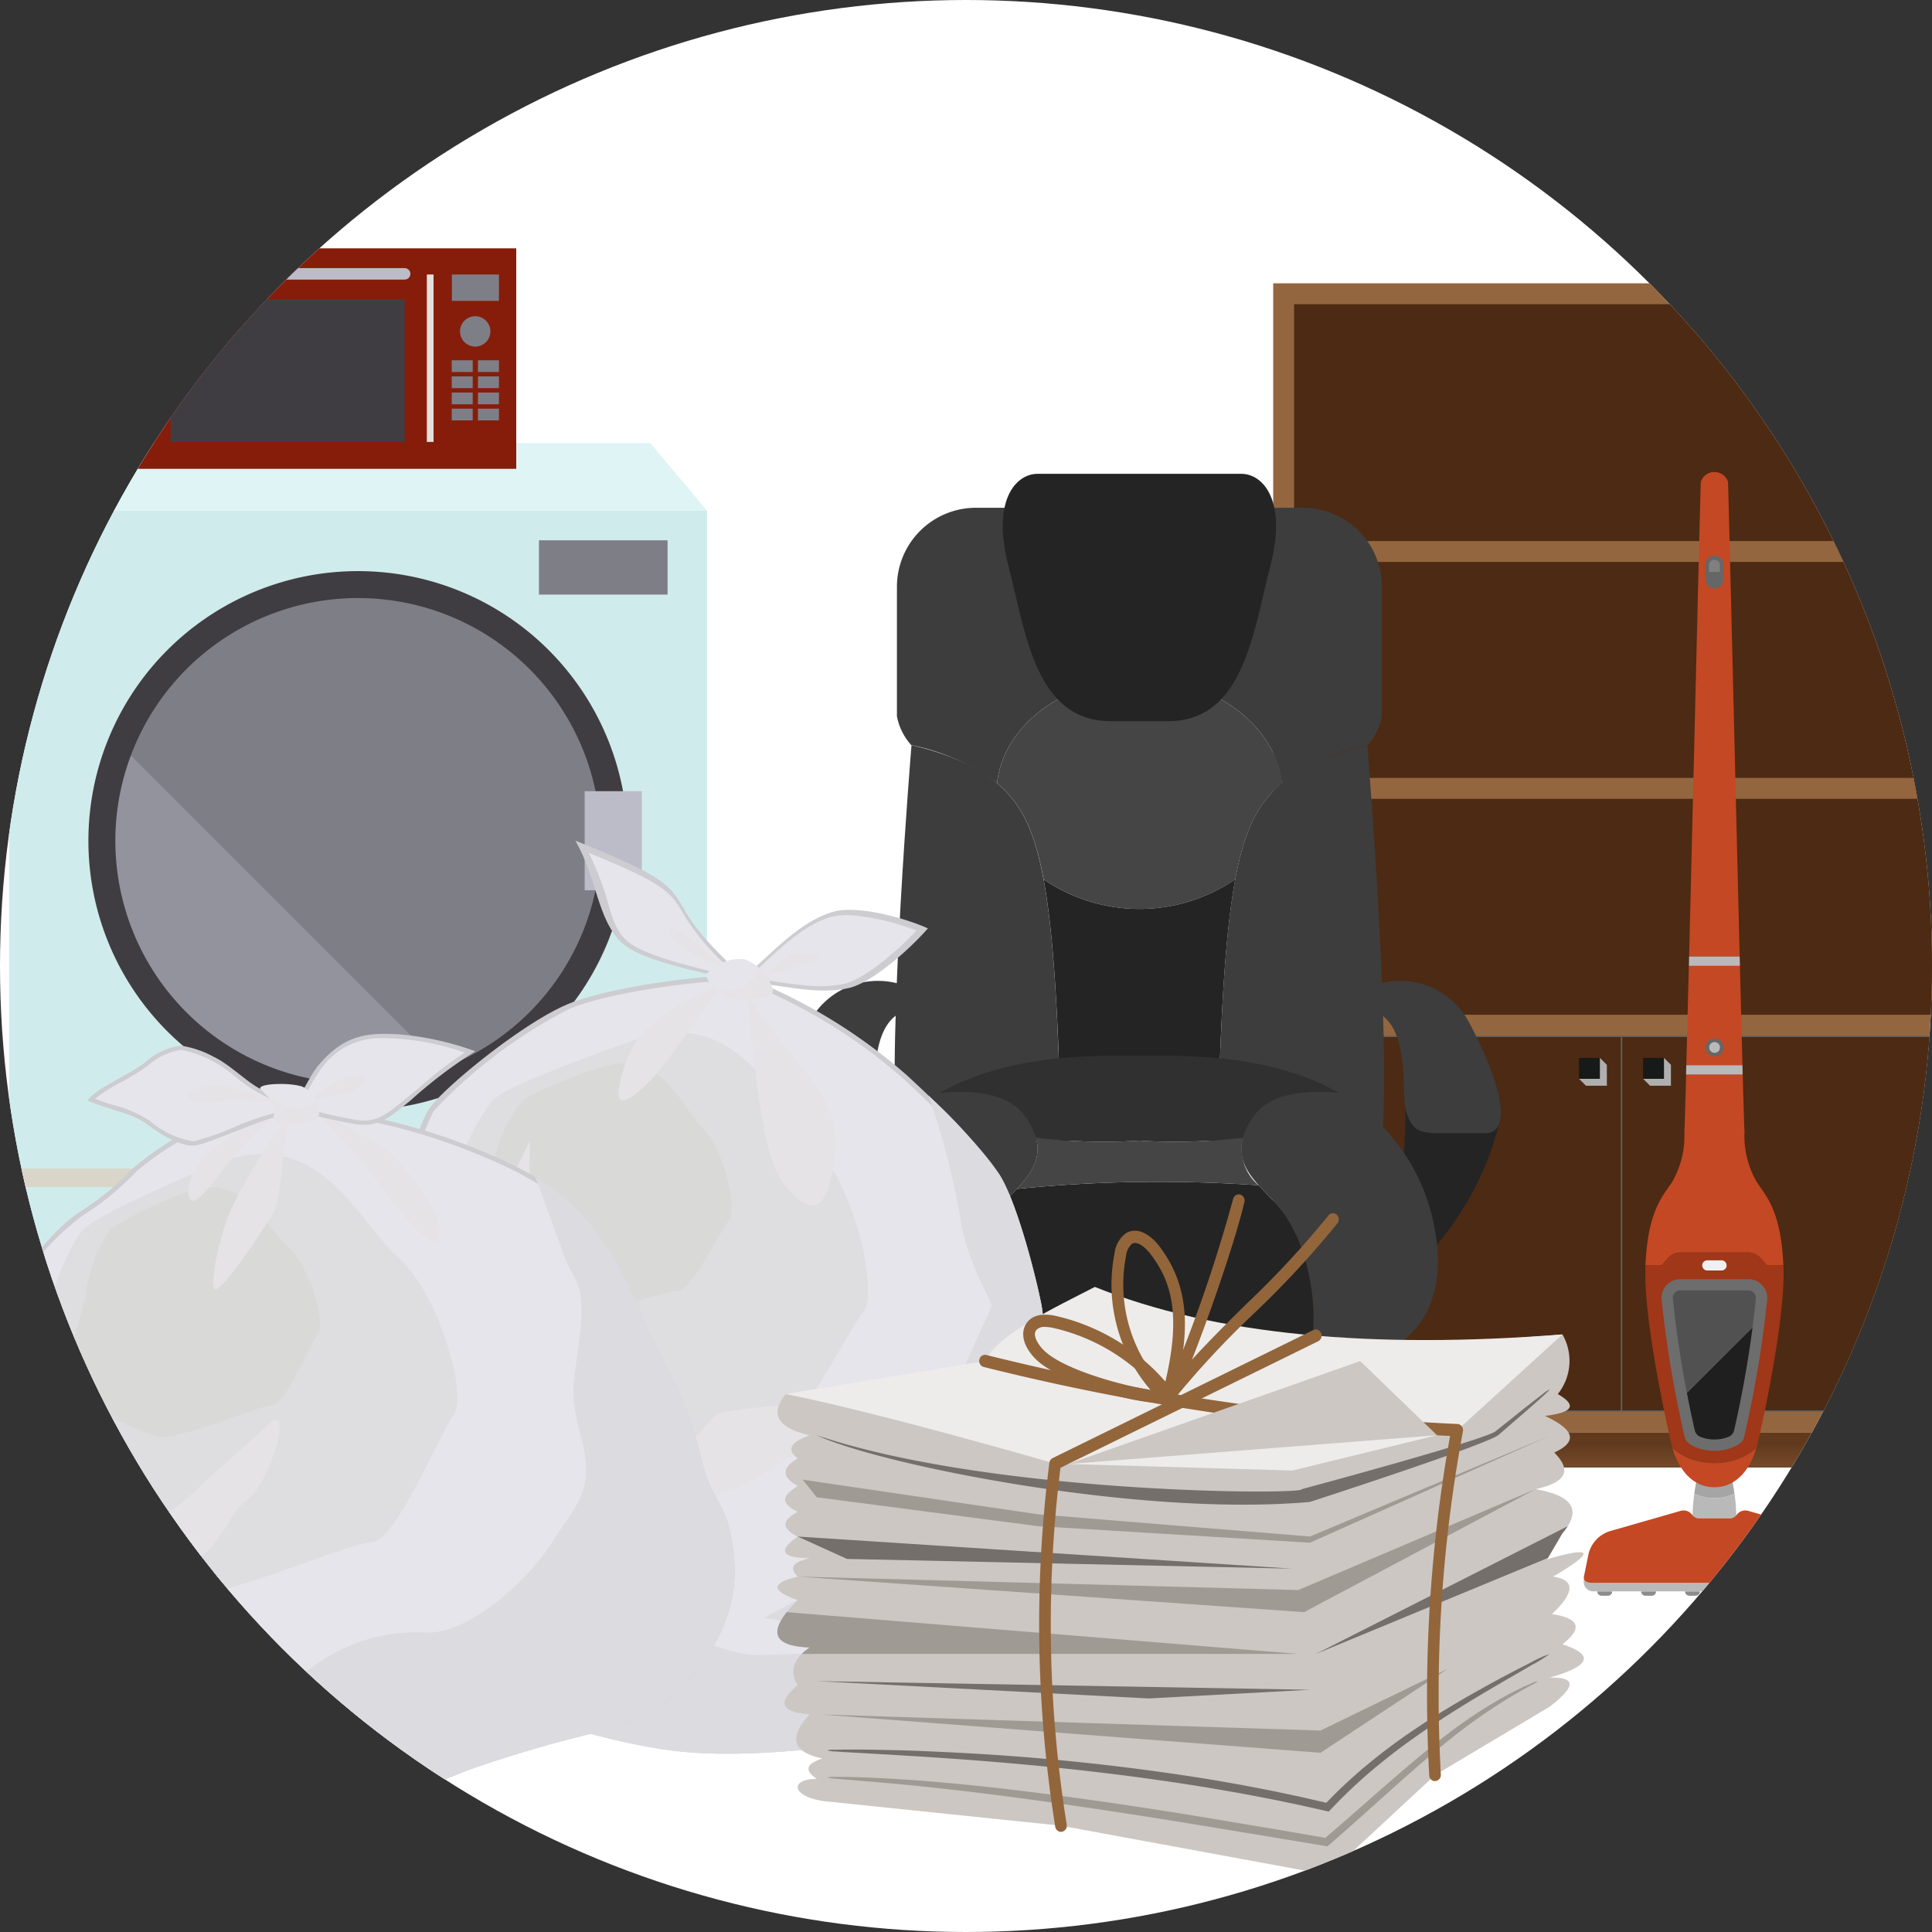 <svg xmlns="http://www.w3.org/2000/svg" xmlns:xlink="http://www.w3.org/1999/xlink" width="140" height="140" viewBox="0 0 140 140"><rect x="0" y="0" width="140" height="140" fill="#333333" stroke="none"/><defs><clipPath id="a"><circle cx="70" cy="70" r="70" transform="translate(0 0.477)" fill="#f7f3e5"/></clipPath><linearGradient id="b" x1="0.5" y1="0.917" x2="0.5" y2="0.106" gradientUnits="objectBoundingBox"><stop offset="0" stop-color="#96663d"/><stop offset="0.253" stop-color="#8f6039"/><stop offset="0.608" stop-color="#7d512e"/><stop offset="1" stop-color="#613a1e"/></linearGradient><clipPath id="c"><rect width="58.436" height="49.308" fill="none"/></clipPath></defs><g transform="translate(0 -0.477)"><circle cx="70" cy="70" r="70" transform="translate(0 0.477)" fill="#fff"/><g clip-path="url(#a)"><g transform="translate(0.654 18.47)"><g transform="translate(0 14.115)"><rect width="44.734" height="3.314" transform="translate(3.122 74.211)" fill="#e5dfdc"/><rect width="50.578" height="71.497" transform="translate(0 4.901)" fill="#d0ebeb"/><path d="M2584.741,1405.962h-50.578l3.608-4.9h42.87Z" transform="translate(-2534.163 -1401.06)" fill="#dff4f4"/></g><g transform="translate(5.752 23.392)"><path d="M2579.611,1481.919a19.537,19.537,0,1,1,19.537-19.537A19.559,19.559,0,0,1,2579.611,1481.919Z" transform="translate(-2560.074 -1442.845)" fill="#403d42"/></g><rect width="12.15" height="17.396" transform="translate(34.259 69.549)" fill="#d9d6c9"/><rect width="49.894" height="1.342" transform="translate(0.342 66.689)" fill="#d9d6c9"/><rect width="9.32" height="3.935" transform="translate(38.401 21.157)" fill="#7e7e87"/><g transform="translate(7.706 25.345)"><path d="M2608.008,1469.228a17.582,17.582,0,0,0-34.035-6.2l22.651,22.651A17.61,17.61,0,0,0,2608.008,1469.228Z" transform="translate(-2572.841 -1451.645)" fill="#7e7e87"/><path d="M2586.457,1526.706a17.492,17.492,0,0,0,6.2-1.132l-22.651-22.651a17.576,17.576,0,0,0,16.451,23.782Z" transform="translate(-2568.874 -1491.54)" fill="#93939e"/></g><rect width="4.142" height="7.179" transform="translate(41.714 39.339)" fill="#bcbcc9"/><g transform="translate(8.495 0)"><rect width="28.26" height="15.982" fill="#861d0a"/><rect width="16.956" height="10.33" transform="translate(3.217 3.703)" fill="#403d42"/><rect width="0.487" height="12.132" transform="translate(21.781 1.9)" fill="#e5dfdc"/><rect width="3.411" height="1.908" transform="translate(23.595 1.9)" fill="#7e7e87"/><g transform="translate(23.584 8.113)"><rect width="1.522" height="0.851" fill="#7e7e87"/><rect width="1.522" height="0.851" transform="translate(1.9)" fill="#7e7e87"/></g><g transform="translate(23.584 9.283)"><rect width="1.522" height="0.851" fill="#7e7e87"/><rect width="1.522" height="0.851" transform="translate(1.9)" fill="#7e7e87"/></g><g transform="translate(23.584 10.452)"><rect width="1.522" height="0.851" fill="#7e7e87"/><rect width="1.522" height="0.851" transform="translate(1.9)" fill="#7e7e87"/></g><g transform="translate(23.584 11.621)"><rect width="1.522" height="0.851" fill="#7e7e87"/><rect width="1.522" height="0.851" transform="translate(1.9)" fill="#7e7e87"/></g><path d="M2682.5,1359.645a1.1,1.1,0,1,1-1.1,1.1A1.1,1.1,0,0,1,2682.5,1359.645Z" transform="translate(-2657.214 -1354.724)" fill="#7e7e87"/><path d="M2598.067,1344.78h-18.2a.414.414,0,1,1,0-.829h18.2a.414.414,0,1,1,0,.829Z" transform="translate(-2577.894 -1342.514)" fill="#bcbcc9"/></g></g><g transform="translate(92.261 21.007)"><rect width="50.479" height="83.29" transform="translate(0)" fill="#94663f"/><rect width="51.488" height="47.45" transform="translate(48.964 1.514) rotate(90)" fill="#4d2a13"/><rect width="27.259" height="47.45" transform="translate(48.964 54.517) rotate(90)" fill="#626262"/><rect width="27.056" height="47.248" transform="translate(48.863 54.618) rotate(90)" fill="#4d2a13"/><rect width="27.056" height="0.101" transform="translate(25.29 54.618) rotate(90)" fill="#626262"/><rect width="1.514" height="47.45" transform="translate(48.964 35.84) rotate(90)" fill="#94663f"/><rect width="1.514" height="47.45" transform="translate(48.964 18.677) rotate(90)" fill="#94663f"/><path d="M1381.455,1686.926v7.572h-1.1l-1.1-5.048H1335.2l-1.1,5.048H1333v-7.572Z" transform="translate(-1331.986 -1603.636)" fill="url(#b)"/><path d="M1442.72,1548.7l-.5-.5,1.514-1.514.5.5v1.514Z" transform="translate(-1420.056 -1490.553)" fill="#b0afaf" style="mix-blend-mode:multiply;isolation:isolate"/><rect width="1.514" height="1.514" transform="translate(23.674 56.132) rotate(90)" fill="#181919"/><path d="M1466.7,1548.7l-.5-.5,1.514-1.514.5.5v1.514Z" transform="translate(-1439.393 -1490.553)" fill="#b0afaf" style="mix-blend-mode:multiply;isolation:isolate"/><rect width="1.514" height="1.514" transform="translate(28.318 56.132) rotate(90)" fill="#181919"/></g><g transform="translate(56.332 34.812)"><path d="M100.923,597.959s0-1.23-.351-1.582c-2.611-2.447-17.035-2.849-19.084-2.894v-.972H77.1v.967s-16.517.264-19.329,2.9c-.352.352-.352,1.582-.352,1.582s-.82.322-.762,1.786c.059,1.171.645,1.874,2.255,1.933,1.728.029,1.786-1.581,1.786-2.2a2.8,2.8,0,0,0-.48-1.562c-.054-.19-.26-1.035.363-1.191a109.887,109.887,0,0,1,13,.176s-8.259,5.8-10.016,9.137a8.658,8.658,0,0,0-.187,2.83,2.656,2.656,0,0,0-.6,2.144c.059,1.28.7,2.079,2.306,2.143a1.965,1.965,0,0,0,2.031-2.143c0-.672-.06-1.765-.7-2.117h0a5.831,5.831,0,0,1,.4-2.475c.412-.67,8.937-6.167,10.983-7.48v.632a1.371,1.371,0,0,0,1.371,1.372h.245a1.371,1.371,0,0,0,1.371-1.372V599.1c2.4,1.544,10.34,6.676,10.738,7.322a5.832,5.832,0,0,1,.4,2.475c-.644.352-.7,1.446-.7,2.117a1.965,1.965,0,0,0,2.031,2.143c1.611-.064,2.248-.864,2.306-2.143a2.658,2.658,0,0,0-.6-2.144h0a8.668,8.668,0,0,0-.187-2.83c-1.757-3.339-10.016-9.137-10.016-9.137a109.887,109.887,0,0,1,13-.176c.623.156.418,1,.363,1.191a2.806,2.806,0,0,0-.48,1.562c0,.615.059,2.226,1.786,2.2,1.611-.059,2.2-.762,2.255-1.933C101.744,598.282,100.923,597.959,100.923,597.959Z" transform="translate(-52.794 -528.024)" fill="#262626"/><g transform="translate(0 0)"><path d="M46.729,544.673a22.173,22.173,0,0,0,6.249,10.9l1.38-2.46s-.975-7.2-.685-9.576C53.673,543.54,46.761,544.673,46.729,544.673Z" transform="translate(-46.702 -497.955)" fill="#242424"/><path d="M170.274,544.673a22.172,22.172,0,0,1-6.249,10.9l-1.38-2.46s.976-7.2.685-9.576C163.33,543.54,170.242,544.673,170.274,544.673Z" transform="translate(-117.874 -497.955)" fill="#242424"/><g transform="translate(8.497 19.655)"><path d="M69.87,476.365l.021.025s-1.757,21.262-1.055,28.642h11.9c-.394-18.47-1.475-22.783-4.17-25.479C74.751,477.735,71.759,476.8,69.87,476.365Z" transform="translate(-68.671 -476.365)" fill="#3d3d3d"/><path d="M140.181,476.365c-1.889.435-4.881,1.37-6.7,3.188-2.7,2.7-3.776,7.009-4.17,25.479h11.9c.7-7.38-1.054-28.642-1.054-28.642Z" transform="translate(-105.905 -476.365)" fill="#3d3d3d"/></g><g transform="translate(8.663 2.46)"><path d="M98.519,431.819H74.826a5.725,5.725,0,0,0-5.725,5.725v9.386a4.35,4.35,0,0,0,1.033,2.083,15.583,15.583,0,0,1,6.218,2.755c.493-4.234,4.924-7.549,10.32-7.549s9.828,3.315,10.32,7.549a15.584,15.584,0,0,1,6.218-2.755,4.354,4.354,0,0,0,1.033-2.083v-9.386A5.725,5.725,0,0,0,98.519,431.819Z" transform="translate(-69.101 -431.819)" fill="#3d3d3d"/><path d="M98.207,463.944c-5.4,0-9.827,3.315-10.32,7.549.167.139.329.283.48.434,1.313,1.313,2.242,3.01,2.9,6.539a12.3,12.3,0,0,0,13.888,0c.654-3.529,1.583-5.226,2.9-6.539.151-.151.313-.295.48-.434C108.035,467.259,103.6,463.944,98.207,463.944Z" transform="translate(-80.636 -451.544)" fill="#454545"/><path d="M96.634,501.566c.689,3.717,1.072,9.466,1.274,18.94h11.34c.2-9.474.585-15.223,1.273-18.94a12.3,12.3,0,0,1-13.888,0Z" transform="translate(-86.006 -474.644)" fill="#242424"/></g><g transform="translate(4.603 44.786)"><path d="M69.936,550.016c1.581-1.933,4.393-3.515,1.933-6.853-1.2-1.63-3.786-1.836-6.115-1.619a14.127,14.127,0,0,0-6.975,10.141c-.7,3.69.176,9.489,8.259,9.489H68C66.826,556.43,68.521,551.746,69.936,550.016Z" transform="translate(-58.584 -541.472)" fill="#3d3d3d"/><path d="M147.8,551.685a14.125,14.125,0,0,0-6.975-10.141c-2.33-.216-4.914-.011-6.115,1.619-2.46,3.338.352,4.92,1.933,6.853,1.415,1.73,3.109,6.414,1.939,11.158h.96C147.619,561.174,148.5,555.375,147.8,551.685Z" transform="translate(-104.727 -541.472)" fill="#3d3d3d"/></g><path d="M85.689,558.88c-.473.505-.982,1-1.4,1.511-1.415,1.73-3.11,6.414-1.94,11.158h24.438c1.17-4.744-.524-9.428-1.939-11.158-.494-.6-1.108-1.173-1.644-1.773-2.318-.162-4.739-.248-7.229-.248A101.285,101.285,0,0,0,85.689,558.88Z" transform="translate(-68.331 -507.062)" fill="#242424"/><g transform="translate(11.772 42.166)"><path d="M100.5,550.287a41.119,41.119,0,0,1-7.5-.217c.438,1.544-.392,2.661-1.378,3.714a101.284,101.284,0,0,1,10.282-.51c2.491,0,4.911.086,7.229.248A3.517,3.517,0,0,1,108,550.07,41.124,41.124,0,0,1,100.5,550.287Z" transform="translate(-86.043 -544.131)" fill="#454545"/><path d="M106.081,537.375c-5.177-2.951-11.65-2.686-14.462-2.686s-9.285-.265-14.462,2.686c2.33-.216,4.914-.011,6.115,1.619a5.149,5.149,0,0,1,.848,1.628,41.116,41.116,0,0,0,7.5.217,41.121,41.121,0,0,0,7.5-.217,5.139,5.139,0,0,1,.848-1.628C101.167,537.364,103.751,537.159,106.081,537.375Z" transform="translate(-77.157 -534.683)" fill="#303030"/></g><path d="M55.5,520.881a5.631,5.631,0,0,0-6.506,2.736c-2.169,4.041-3.351,8.083-1.183,8.083h3.351c1.577,0,1.971-.352,2.365-1.581s-.347-5.814,2-7.124C55.522,523,55.5,520.957,55.5,520.881Z" transform="translate(-46.659 -483.92)" fill="#3d3d3d"/><path d="M159.544,520.881a5.631,5.631,0,0,1,6.505,2.736c2.169,4.041,3.352,8.083,1.183,8.083h-3.351c-1.577,0-1.971-.352-2.366-1.581s.347-5.814-1.995-7.124C159.52,523,159.544,520.957,159.544,520.881Z" transform="translate(-115.956 -483.92)" fill="#3d3d3d"/><g transform="translate(16.332)"><path d="M98.872,443.369h2.109c5.447,0,6.15-6.5,7.38-11.246s-.527-6.677-2.108-6.677H91.492c-1.581,0-3.339,1.933-2.109,6.677s1.933,11.246,7.38,11.246Z" transform="translate(-88.971 -425.446)" fill="#242424"/></g></g></g><g transform="translate(14.904 61.395)"><g transform="translate(0 9.786)"><path d="M926.919,1478.583c-1.745-.227-9.51.666-12.762,2.045s-8.859,5.954-9.967,7.511-2.645,8.541-3.458,9.589a59.439,59.439,0,0,0-4.36,5.751c-.75,1.448.027,4.487-.482,7.709a58.317,58.317,0,0,1-1.446,6.945c-.23.528-3.783,2.841-6.482,3.816,4.276,1.938,8.344,5.094,11.358,6.118s14.519,5.481,21.927,6.56,16.956-1.138,22.234-1.16,9.778-1.676,11.919-1.454c-2.28-2.209-3.827-3.492-4.741-5.045s-1.423-1.144-1.426-3.915a16.506,16.506,0,0,1,.6-4.71c.488-2.417-.225-4.851-.887-7.619s.03-6.11-.44-8.426-1.782-7.367-3.022-9.335-4.374-5.052-6.7-7.19A39.3,39.3,0,0,0,926.919,1478.583Z" transform="translate(-887.961 -1478.548)" fill="#ccccd1"/><path d="M927.386,1536.042c-.772-.048-1.513-.124-2.2-.224-6.154-.9-15.328-4.2-19.737-5.788-.91-.328-1.628-.587-2.127-.756a32.314,32.314,0,0,1-5.454-2.875c-1.655-1-3.359-2.021-5.131-2.883,2.509-1.064,5.636-3.053,5.919-3.7a57,57,0,0,0,1.471-7.031,22.856,22.856,0,0,0,.163-4.3,7.881,7.881,0,0,1,.284-3.3,39.885,39.885,0,0,1,3.443-4.6c.368-.45.685-.838.884-1.095a20.5,20.5,0,0,0,1.559-4.328,27.021,27.021,0,0,1,1.907-5.273,36.024,36.024,0,0,1,9.818-7.392c3.045-1.292,10.253-2.172,12.366-2.04.063,0,.121.009.173.015a38.591,38.591,0,0,1,11.71,7.106c1.54,1.415,5.271,4.94,6.643,7.119,1.228,1.949,2.535,7.052,2.975,9.217a17.253,17.253,0,0,1,.15,3.607,19.13,19.13,0,0,0,.293,4.83q.1.412.2.816c.6,2.442,1.111,4.551.687,6.651-.033.161-.074.329-.122.524a15.562,15.562,0,0,0-.487,4.257c0,2.04.275,2.474.841,3.189a7.335,7.335,0,0,1,.634.9,19.057,19.057,0,0,0,3.464,3.844l.7.667a29.027,29.027,0,0,0-3.3.519,41.454,41.454,0,0,1-7.744.939,69,69,0,0,0-7.035.616,74.515,74.515,0,0,1-12.942.772Z" transform="translate(-891.847 -1480.086)" fill="#e5e5eb"/><path d="M997.989,1533.781c-6.3,2.242-12.5,4.607-14.1,5.851s-4.9,8.05-5.475,11.861-5.323,12.135-3.439,17.155,13.474,6.611,17.263,8.2,20.21-.931,22.8-.8.911-8.691,1.633-11.117c1.484-4.987,1.449-11.911-2.742-16.155S1009.536,1529.673,997.989,1533.781Z" transform="translate(-958.472 -1522.952)" fill="#e5e5eb" opacity="0.3" style="mix-blend-mode:multiply;isolation:isolate"/><path d="M982.729,1501.364c-4.372,1.556-8.669,3.2-9.778,4.059s-3.4,5.584-3.8,8.228-3.692,8.418-2.386,11.9,7.679,6.58,10.307,7.681,13.952-3.186,15.747-3.1,5.569-7.765,6.708-9.1-.521-9.047-3.428-11.992S990.739,1498.514,982.729,1501.364Z" transform="translate(-951.894 -1496.617)" fill="#ccccc4" opacity="0.3" style="mix-blend-mode:screen;isolation:isolate"/><path d="M1001.3,1513.094a32.6,32.6,0,0,0-5.495,2.281,11.082,11.082,0,0,0-2.134,4.623c-.225,1.486-2.075,4.73-1.341,6.687s4.315,3.7,5.792,4.316,7.84-1.79,8.849-1.74,3.129-4.364,3.769-5.114-.293-5.085-1.927-6.739S1005.8,1511.492,1001.3,1513.094Z" transform="translate(-972.824 -1506.394)" fill="#ccccc4" opacity="0.3" style="mix-blend-mode:screen;isolation:isolate"/><g transform="translate(0 8.682)"><path d="M955.4,1570.116c-2.28-2.209-3.827-3.492-4.741-5.045s-1.423-1.144-1.426-3.915a16.508,16.508,0,0,1,.6-4.71c.488-2.417-.225-4.851-.887-7.619s.03-6.11-.44-8.426-1.782-7.367-3.022-9.335a38.064,38.064,0,0,0-5.151-5.734,54.474,54.474,0,0,1,2.272,8.636c.482,3.543,2.315,6.12,2.285,6.587s-2.285,4.664-2.365,5.949.956,5.336-.825,7.57-5.337,4.708-7.892,6.189-5.319,2.8-5.328,2.936,11.544,1.03,12.031,1.676-9.422.906-12.2,1-5.3-1.738-7.151-1.678-11.875.049-12.828-.187-5.36-2.885-5.88-3.005-3.153-1.6-4.287-1.763,5.453-1.418,5.469-1.681-5-1.632-5.313-2.971.649-5.411.9-6.539-1.782-3.841-1.45-4.946,3.963-5.714,4.4-7.094a19.646,19.646,0,0,0,.127-4.614,23.065,23.065,0,0,1-1.567,4.436,59.489,59.489,0,0,0-4.36,5.751c-.75,1.448.027,4.487-.482,7.709a58.315,58.315,0,0,1-1.446,6.945c-.23.528-3.783,2.841-6.482,3.816,4.276,1.938,8.344,5.094,11.358,6.119s14.519,5.481,21.927,6.56,16.956-1.138,22.234-1.16S953.257,1569.895,955.4,1570.116Z" transform="translate(-887.961 -1525.333)" fill="#dbdbe0" style="mix-blend-mode:multiply;isolation:isolate"/><path d="M1059.651,1644.471c-.713.057-6.843.51-7.569.875s-7.549,9.143-8.118,9.811,7.636-3.978,9.183-4.35,8.709-5.2,9.213-5.756S1063.152,1644.192,1059.651,1644.471Z" transform="translate(-1014.989 -1622.275)" fill="#e5e3e6" style="mix-blend-mode:multiply;isolation:isolate"/><path d="M1004.291,1545.927c.124.525,1.43,5.249,1.744,5.854s-3.157-2.015-3.953-2.416,1.778-4.989,2.062-5.792S1004.155,1545.35,1004.291,1545.927Z" transform="translate(-980.781 -1540.063)" fill="#e5e3e6" style="mix-blend-mode:multiply;isolation:isolate"/><path d="M966.785,1680.241a27.476,27.476,0,0,0,3.93.311c.2-.053,3.058-2.152,3.458-2.471s-3.052,1.032-3.419,1.131S966.276,1680.128,966.785,1680.241Z" transform="translate(-952.121 -1649.694)" fill="#e5e3e6" style="mix-blend-mode:multiply;isolation:isolate"/></g><g transform="translate(29.909 0.638)"><path d="M1056.67,1481.984c-1.752.835-5.764,2.167-6.972,5.551s-.391,3.434,1.354,1.785S1055.148,1483.831,1056.67,1481.984Z" transform="translate(-1049.124 -1481.984)" fill="#e5e3e6" style="mix-blend-mode:multiply;isolation:isolate"/><path d="M1099.1,1484.5c.38,2.369.858,11.6,2.649,13.884s3.231,2.723,3.76-1.992S1102.452,1490.3,1099.1,1484.5Z" transform="translate(-1089.828 -1484.033)" fill="#e5e3e6" style="mix-blend-mode:multiply;isolation:isolate"/></g></g><g transform="translate(26.793 0)"><path d="M1044.827,1436.195c-1.249-1.547-3.271-3.1-4.449-5.126s-1.291-2.542-8.044-5.252c1.583,2.777,1.583,5.646,3.293,7.334C1037.135,1434.642,1042.009,1435.4,1044.827,1436.195Z" transform="translate(-1032.334 -1425.817)" fill="#ccccd1"/><path d="M1048.359,1439.618c-.431-.106-.886-.213-1.356-.323-2.458-.578-5.754-1.4-6.808-2.44-.9-.891-1.063-2.049-1.526-3.508a23.972,23.972,0,0,0-1.147-2.782c5.561,2.27,5.946,2.833,6.93,4.535l.12.207a18.106,18.106,0,0,0,2.948,3.454c.29.293.573.578.839.859Z" transform="translate(-1036.559 -1429.683)" fill="#e5e5eb"/><path d="M1073.349,1462.8c-1.049-.891-1.974-1.589-2.41-1.955s-1.857-1.454-1.757-.773S1069.546,1461.3,1073.349,1462.8Z" transform="translate(-1062.34 -1453.534)" fill="#e5e3e6" style="mix-blend-mode:multiply;isolation:isolate"/><g transform="translate(11.792 5.013)"><path d="M1095.876,1457.97c1.707-1.088,4.091-4.249,6.939-5.017,1.741-.469,5.141.459,6.813,1.217-1.641,1.862-4.2,3.95-5.663,4.305C1101.553,1459.06,1098.854,1458.208,1095.876,1457.97Z" transform="translate(-1095.876 -1452.827)" fill="#ccccd1"/><path d="M1104.184,1460c-.858-.053-1.744-.186-2.683-.328-.616-.093-1.246-.188-1.892-.263.4-.331.825-.724,1.263-1.129,1.421-1.314,3.032-2.8,4.831-3.289a4.81,4.81,0,0,1,1.509-.1,16.583,16.583,0,0,1,4.62,1.107c-1.557,1.669-3.848,3.518-5.153,3.834a8.248,8.248,0,0,1-2.5.166Z" transform="translate(-1098.916 -1454.493)" fill="#e5e5eb"/><path d="M1103.778,1471.345c.876-.4,2.007-1.421,2.459-1.6a3.065,3.065,0,0,1,1.9.177C1108.445,1470.133,1105.37,1471.016,1103.778,1471.345Z" transform="translate(-1102.312 -1466.538)" fill="#e5e3e6" style="mix-blend-mode:multiply;isolation:isolate"/></g><g transform="translate(9.479 8.564)"><path d="M1086.117,1471.976a3.316,3.316,0,0,0-2.683,1.083c-.213.48,1.2,1.588,1.723,1.753,1.027.319,3.042,0,3.093-.516A3.247,3.247,0,0,0,1086.117,1471.976Z" transform="translate(-1083.411 -1471.964)" fill="#e5e5eb"/><path d="M1091.057,1475.472a2.627,2.627,0,0,1-2.978,1.66,3.309,3.309,0,0,0,.879.536c1.027.319,3.042,0,3.093-.516A3.1,3.1,0,0,0,1091.057,1475.472Z" transform="translate(-1087.213 -1474.821)" fill="#e5e3e6" style="mix-blend-mode:multiply;isolation:isolate"/></g></g></g><g transform="translate(-7.573 75.395)"><g transform="translate(0 5.271)"><path d="M796.022,1529.657a32.069,32.069,0,0,1-3.322.163c-.744-.023-1.254.023-3.159.882a22.514,22.514,0,0,0-5.481,3.414,19.99,19.99,0,0,1-3.879,3.182c-2.044,1.347-3.623,3.809-5.481,5.714a23.44,23.44,0,0,0-4.645,9.152c-.465,2.508-.836,6.781-1.672,9.43s-1.766,4.924-1.487,6.132,4.227,7.247,6.55,8.455,4.037.6,7.988,1.672,8.317,3.019,13.659,2.88a37.246,37.246,0,0,0,13.053-2.927,92.187,92.187,0,0,1,8.873-2.648c3.205-.929,5.156-1.3,7.479-4.135s3.519-5.575,3.054-9.244-1.521-3.268-2.311-6.581a29.641,29.641,0,0,0-3.159-7.866c-1.3-2.416-1.439-4.181-3.994-8.036s-6.458-5.481-9.43-6.689A43.5,43.5,0,0,0,796.022,1529.657Z" transform="translate(-766.845 -1529.657)" fill="#ccccd1"/><path d="M796.043,1581.9a32.981,32.981,0,0,1-10.108-2c-1.013-.32-1.969-.622-2.918-.879a25.272,25.272,0,0,0-4.292-.754,9.287,9.287,0,0,1-3.627-.891c-2.178-1.133-6.107-7.067-6.375-8.228-.2-.87.342-2.5.97-4.391.167-.5.34-1.023.51-1.562a44.736,44.736,0,0,0,1.236-6.55c.152-1.08.295-2.1.447-2.921a23.056,23.056,0,0,1,4.554-8.975c.655-.672,1.281-1.417,1.886-2.138a17.846,17.846,0,0,1,3.539-3.529,20.275,20.275,0,0,0,3.935-3.228,22.278,22.278,0,0,1,5.378-3.342,6.536,6.536,0,0,1,2.786-.857c.073,0,.146,0,.221,0s.176,0,.279,0c.844,0,2.337-.081,3.055-.164a42.865,42.865,0,0,1,12.5,2.923c2.845,1.156,6.74,2.738,9.274,6.562a27.01,27.01,0,0,1,2.833,5.466,23.861,23.861,0,0,0,1.146,2.543,29.289,29.289,0,0,1,3.127,7.783,10.465,10.465,0,0,0,1.182,3.009,8.167,8.167,0,0,1,1.123,3.536c.411,3.248-.48,5.935-2.98,8.985-2.073,2.529-3.769,3.013-6.579,3.813l-.731.21c-1,.291-1.854.513-2.677.727a56.4,56.4,0,0,0-6.219,1.929c-4.2,1.564-7.827,2.772-12.943,2.905q-.269.007-.535.007Z" transform="translate(-768.339 -1531.163)" fill="#e5e5eb"/><path d="M871.44,1554.065c-5.2,3.569-10.275,7.223-11.432,8.744s-2.516,8.521-2.119,12.135-1.915,12.348,1.016,16.468,13.88,2.765,17.718,3.3,18.193-5.738,20.583-6.248-1.273-8.141-1.2-10.526c.147-4.9-1.561-11.207-6.408-14.061S880.969,1547.526,871.44,1554.065Z" transform="translate(-840.591 -1548.095)" fill="#e5e5eb" opacity="0.3" style="mix-blend-mode:multiply;isolation:isolate"/><path d="M827.188,1548.993c-4.148,1.774-8.218,3.626-9.241,4.531s-2.958,5.623-3.185,8.213-3.072,8.391-1.593,11.691,7.85,5.918,10.466,6.827,13.344-3.937,15.091-3.96,4.932-7.873,5.956-9.238-1.054-8.746-4.054-11.426S834.786,1545.741,827.188,1548.993Z" transform="translate(-804.225 -1544.731)" fill="#ccccc4" opacity="0.3" style="mix-blend-mode:screen;isolation:isolate"/><path d="M843.274,1561.558a31.646,31.646,0,0,0-5.193,2.546,10.766,10.766,0,0,0-1.79,4.616c-.128,1.455-1.726,4.715-.9,6.569s4.411,3.325,5.882,3.837,7.5-2.213,8.48-2.226,2.772-4.424,3.347-5.191-.593-4.915-2.278-6.421S847.544,1559.731,843.274,1561.558Z" transform="translate(-822.48 -1555.259)" fill="#ccccc4" opacity="0.3" style="mix-blend-mode:screen;isolation:isolate"/><g transform="translate(21.221 0.279)"><path d="M888.533,1531.887a11.943,11.943,0,0,0-2.2.624,17.689,17.689,0,0,0-3.786,2.383c-.9.86-1.665,2.576-1.235,3.258s1.754-1.34,2.732-2.538a34.653,34.653,0,0,1,2.77-2.96A7.338,7.338,0,0,1,888.533,1531.887Z" transform="translate(-881.194 -1531.752)" fill="#e5e3e6" style="mix-blend-mode:multiply;isolation:isolate"/><path d="M896.695,1531.159a44.071,44.071,0,0,0-4.377,7.033c-.835,1.77-1.594,5.236-1.265,5.868s3.769-4.6,4.326-5.565S895.922,1532.937,896.695,1531.159Z" transform="translate(-889.16 -1531.159)" fill="#e5e3e6" style="mix-blend-mode:multiply;isolation:isolate"/><path d="M929.955,1531.28c.813.281,4.81,2.248,5.847,3.314s3.668,4.177,3.263,5.847-4.326-3.795-5.186-5.034A49.7,49.7,0,0,0,929.955,1531.28Z" transform="translate(-920.906 -1531.257)" fill="#e5e3e6" style="mix-blend-mode:multiply;isolation:isolate"/></g><g transform="translate(0 5.103)"><path d="M824.5,1593.417c2.322-2.833,3.519-5.574,3.054-9.244s-1.521-3.268-2.311-6.581a29.64,29.64,0,0,0-3.159-7.866c-1.3-2.416-1.439-4.181-3.994-8.036a14.8,14.8,0,0,0-4.885-4.536c.739,1.906,1.516,4.133,2.051,5.605.742,2.044,1.579,1.858,1.208,5.574s-.932,4,.091,7.8-.464,4.832-2.089,7.433-5.9,6.689-9.151,6.6a12.593,12.593,0,0,0-8.146,2.416,12.018,12.018,0,0,1-8.02,2.137c-2.88-.186-7.99-.279-9.941-.372s-5.946-.837-6.318-3.345-1.846-1.926-2.218-6.2a28.122,28.122,0,0,1,1.475-11.451c.7-1.853,1.493-5.263,2.915-8.324-.119.129-.239.255-.36.38a23.436,23.436,0,0,0-4.645,9.151c-.465,2.508-.836,6.781-1.672,9.43s-1.766,4.924-1.487,6.132,4.227,7.247,6.55,8.454,4.037.6,7.988,1.672,8.317,3.019,13.659,2.88a37.249,37.249,0,0,0,13.053-2.927,92.257,92.257,0,0,1,8.873-2.648C820.224,1596.622,822.175,1596.25,824.5,1593.417Z" transform="translate(-766.845 -1557.153)" fill="#dbdbe0" style="mix-blend-mode:multiply;isolation:isolate"/><path d="M861.156,1656.879c-2.038,2.038-4.459,3.065-5.3,4.738s.388,2.136,3.631,1.207,3.581-3.995,5.131-5.017,3.57-7.432,1.445-5.388S862.457,1655.578,861.156,1656.879Z" transform="translate(-839.133 -1634.415)" fill="#e5e3e6" style="mix-blend-mode:multiply;isolation:isolate"/></g></g><g transform="translate(13.911 0)"><g transform="translate(0 0.849)"><path d="M854.32,1508.962c-.951-.479-2.256-1.8-3.336-2.3a7.127,7.127,0,0,0-2.429-.829,4.852,4.852,0,0,0-2.569,1.208c-1.418,1.067-3.5,1.825-4.183,2.765,1.418.632,3.313.946,4.31,1.715s2.47,1.647,3.467,1.549,5.264-2.113,6.429-2.184S856.122,1509.973,854.32,1508.962Z" transform="translate(-841.802 -1505.829)" fill="#ccccd1"/><path d="M851.779,1514.141a6.454,6.454,0,0,1-3.116-1.491,8.786,8.786,0,0,0-2.622-1.129c-.451-.143-.914-.29-1.342-.455a11.031,11.031,0,0,1,1.842-1.17,17.209,17.209,0,0,0,1.993-1.226,4.6,4.6,0,0,1,2.389-1.144h.023a7.624,7.624,0,0,1,2.263.8,10.493,10.493,0,0,1,1.766,1.21,10.618,10.618,0,0,0,1.563,1.09,8.028,8.028,0,0,1,1.934,1.314c-.033,0-.073.009-.123.013a18.516,18.516,0,0,0-3.653,1.211,18.818,18.818,0,0,1-2.789.973c-.042,0-.084.006-.128.006Z" transform="translate(-844.161 -1507.21)" fill="#e5e5eb"/><path d="M887.331,1522.515a25.176,25.176,0,0,0-4-1.179c-.863-.021-2.717.358-2.253.926s1.927.168,3.09.168S886.916,1522.506,887.331,1522.515Z" transform="translate(-873.729 -1518.458)" fill="#e5e3e6" style="mix-blend-mode:multiply;isolation:isolate"/></g><g transform="translate(14.655)"><path d="M920.772,1506.968c.477-.57,1.411-2.615,2.035-3.374,1.9-2.313,3.644-2.444,5.945-2.3a21.175,21.175,0,0,1,5.467,1.222,34.559,34.559,0,0,0-4.71,3.58c-1.448,1.177-2.316,1.979-4,1.694C922.973,1507.365,922.7,1507.047,920.772,1506.968Z" transform="translate(-920.772 -1501.255)" fill="#ccccd1"/><path d="M928.671,1508.915a3.6,3.6,0,0,1-.6-.052c-1.01-.171-1.669-.326-2.2-.451a11.778,11.778,0,0,0-2.019-.345c.18-.295.382-.664.6-1.065a14.567,14.567,0,0,1,1.105-1.829,5.243,5.243,0,0,1,4.58-2.223c.312,0,.662.013,1.1.042a18.713,18.713,0,0,1,4.737,1,26.944,26.944,0,0,0-3.087,2.352c-.341.288-.695.587-1.07.892l-.228.186c-1.1.9-1.832,1.5-2.924,1.5Z" transform="translate(-923.283 -1502.635)" fill="#e5e5eb"/><path d="M927.351,1519.354a8.889,8.889,0,0,1,3.369-1.947c1.074-.126,1.095.474.316.974S928.348,1518.918,927.351,1519.354Z" transform="translate(-926.13 -1514.396)" fill="#e5e3e6" style="mix-blend-mode:multiply;isolation:isolate"/></g><g transform="translate(12.512 3.63)"><path d="M909.316,1521.277c.589.477,1.081,1.305.912,1.769s.421.646.87.674,2.257-.132,2.377-.656a2.2,2.2,0,0,0-1.1-2.012C911.6,1520.674,908.663,1520.748,909.316,1521.277Z" transform="translate(-909.222 -1520.815)" fill="#e5e5eb"/><path d="M911.235,1525.594c-.169.463.421.646.87.673s2.257-.131,2.377-.656a1.59,1.59,0,0,0-.135-.881,3.075,3.075,0,0,1-2.469.164,4.921,4.921,0,0,0-1.421-.951h0C910.984,1524.429,911.391,1525.166,911.235,1525.594Z" transform="translate(-910.229 -1523.362)" fill="#e5e3e6" style="mix-blend-mode:multiply;isolation:isolate"/></g></g></g><g transform="translate(56.332 87.023)"><g transform="translate(0 0)" clip-path="url(#c)"><path d="M.6,33.746c-1.209,1.51-.512,2.474,1.746,2.989-1.431.5-1.685,1.06-.874,1.675-1.239.73-1.089,1.386,0,1.993-.77.544-1.592,1.083,0,1.874-.926.526-1.406,1.087,0,1.8-1.42.995-1.234,1.545.874,1.561-.947.237-1.651.551-.874,1.341-1.957.46-1.935,1.028,0,1.7-2.412,2.41-1.664,3.341.874,3.434-1.266.854-1.448,1.771-.874,2.732-1.239,1.063-1.583,1.915.874,2.108-1.49,1.609-1.367,2.732.931,3.2-1.032.331-1.46.772-.424,1.483-1.889-.011-1.918,1.209.424,1.6l17.278,1.791,19.31,3.557,7.792-7.228,8.3-4.949c2.159-1.659,1.682-2.151,0-2.108,2.925-.838,3.3-1.645.931-2.419,1.523-1.185,1.2-1.895-.761-2.186,1.63-1.54,1.727-2.474.085-2.718,3.243-1.911,2.739-2.172-.423-1.263l1.1-1.873c1.312-1.552.966-2.695-1.947-3.2,2.49-.552,2.482-1.512,1.355-2.654,1.893-.873,1.24-1.761-.678-2.654,1.8-.221,2.508-.669.932-1.584a3.835,3.835,0,0,0,.338-4.319Z" transform="translate(0 -19.275)" fill="#ccc7c2"/><path d="M1.726,27.208l14.451-2.389c.867-1.91,5.079-3.887,7.96-5.373,8.719,3.523,20.187,4.511,33.879,3.443l-7.622,6.944L38.452,32.751l-17.193-.5s-12.751-3.7-19.532-5.043" transform="translate(-1.131 -12.737)" fill="#edeceb"/><path d="M61.965,102.238a2.083,2.083,0,0,1-.487.3c-.163.092-.368.195-.605.331l-.815.471a40.534,40.534,0,0,0-4.907,3.479c-1.985,1.605-4.229,3.681-6.77,5.938l-.969.852-.495.431-.116.1-.061.052c-.01.007-.019.022-.032.021l-.039-.007-.261-.044-.32-.053-2.623-.438-5.515-.913c-7.557-1.248-14.418-2.224-19.4-2.76-2.491-.278-4.512-.438-5.909-.56-.7-.055-1.241-.1-1.609-.133a1.964,1.964,0,0,1-.56-.087,1.971,1.971,0,0,1,.565-.037c.369,0,.915,0,1.617.017,1.4.049,3.433.144,5.935.366,5,.426,11.89,1.335,19.452,2.585l5.517.927,2.621.453.32.056.058.011s0,0,.012-.009l.5-.426.973-.841c2.553-2.227,4.834-4.276,6.865-5.849a34.432,34.432,0,0,1,5.049-3.342l.846-.423c.246-.119.461-.2.632-.278a1.994,1.994,0,0,1,.536-.191" transform="translate(-6.858 -66.964)" fill="#a09a95"/><path d="M62.812,96.528a8.4,8.4,0,0,1-1.242.777c-.817.48-2.017,1.16-3.508,2.046s-3.271,1.981-5.2,3.352c-.965.684-1.957,1.452-2.96,2.3-.5.422-1,.876-1.5,1.345-.246.24-.5.478-.746.726l-.848.877-2.163-.485-2.083-.431-2.144-.408-2.2-.383c-7.6-1.256-14.557-1.846-19.592-2.187-1.259-.091-2.4-.15-3.4-.216l-2.568-.147c-.705-.038-1.253-.073-1.624-.1a2,2,0,0,1-.565-.078,2.015,2.015,0,0,1,.568-.047c.372-.009.921-.013,1.628-.012s1.571.021,2.575.042,2.146.062,3.409.126a169.007,169.007,0,0,1,19.661,2.013l2.206.387,2.152.415,2.091.442,1.875.433.645-.657c.253-.25.511-.49.763-.732.513-.472,1.022-.927,1.536-1.349,1.025-.849,2.038-1.612,3.022-2.287,1.966-1.353,3.78-2.409,5.3-3.257s2.745-1.473,3.589-1.9a8.07,8.07,0,0,1,1.327-.6" transform="translate(-6.858 -63.224)" fill="#756f6b"/><path d="M61.365,40.986c.013.017-.131.164-.416.426s-.711.642-1.264,1.124l-2.022,1.748C56.856,44.971,44,49.135,44,49.135,31.475,50.255,12.58,46.359,8.26,44.3c12.7,4.3,35.466,4.328,35.149,3.909,0,0,13.257-3.558,14.05-4.2l2.084-1.664c.574-.453,1.024-.8,1.332-1.032a2.153,2.153,0,0,1,.49-.327" transform="translate(-5.41 -26.845)" fill="#756f6b"/><path d="M45.408,104.126,9.243,102.962l36.165,2.776,9.232-6.089Z" transform="translate(-6.054 -65.27)" fill="#a09a95"/><path d="M8.26,102.244,32.314,103.5,44,102.871Z" transform="translate(-5.41 -66.97)" fill="#756f6b"/><path d="M.682,87.758c-1.4,1.766-.543,2.48,1.661,2.561a3.989,3.989,0,0,0-.578.466H37.747Z" transform="translate(-0.002 -57.482)" fill="#a09a95"/><path d="M131.343,69.7l-18.254,9.258L129.911,72l1.047-1.785a4.786,4.786,0,0,0,.384-.518" transform="translate(-74.074 -45.652)" fill="#756f6b"/><path d="M4.256,68.259l36.276.975,17.194-7.312-16.77,8.913Z" transform="translate(-2.788 -40.559)" fill="#a09a95"/><path d="M4.256,71.877l35.853,2.328L7.834,73.5Z" transform="translate(-2.788 -47.08)" fill="#756f6b"/><path d="M5.315,53.9l17.039,2.507,19.719,1.612,17.364-7.3L42.073,58.468l-19.719-1.2L6.331,55.175Z" transform="translate(-3.481 -33.223)" fill="#a09a95"/><path d="M56.561,64.787a.429.429,0,0,1-.415-.373,92.8,92.8,0,0,1-.425-26.37.443.443,0,0,1,.24-.343l18.887-9.277a.412.412,0,0,1,.56.216.457.457,0,0,1-.2.592L56.525,38.406a91.919,91.919,0,0,0,.453,25.862.444.444,0,0,1-.347.512.4.4,0,0,1-.069.006" transform="translate(-36.011 -18.59)" fill="#93653b"/><path d="M75.419,64.617A.433.433,0,0,1,75,64.19,106.8,106.8,0,0,1,76.512,39.6a173.6,173.6,0,0,1-33.8-5,.448.448,0,0,1-.308-.54.42.42,0,0,1,.51-.326,173.578,173.578,0,0,0,34.139,5,.415.415,0,0,1,.313.176.464.464,0,0,1,.076.366,104.543,104.543,0,0,0-1.6,24.868.437.437,0,0,1-.4.464h-.018" transform="translate(-27.766 -22.092)" fill="#93653b"/><path d="M74.2,17.831l-.043,0a.412.412,0,0,1-.231-.105A11.7,11.7,0,0,1,70.4,6.879a2.1,2.1,0,0,1,.828-1.463c.86-.518,1.815.151,2.423.949,2.082,2.736,2.171,5.739,1.411,9.284,1.523-1.775,3.214-3.447,4.859-5.075A67.035,67.035,0,0,0,85.9,4.13a.407.407,0,0,1,.593-.063.464.464,0,0,1,.059.628,67.756,67.756,0,0,1-6.047,6.53,66.988,66.988,0,0,0-5.97,6.443h0l-.01.012a.412.412,0,0,1-.257.146.363.363,0,0,1-.058,0m-2.325-11.7a.438.438,0,0,0-.23.063,1.368,1.368,0,0,0-.422.878,10.827,10.827,0,0,0,2.752,9.505c1.3-5.2.551-7.637-.981-9.65-.249-.328-.721-.8-1.119-.8" transform="translate(-45.968 -2.598)" fill="#93653b"/><path d="M61.655,15.139a14.949,14.949,0,0,1-3.814-.726c-1.217-.348-4.177-1.293-5.363-2.538-.824-.865-1.061-1.8-.633-2.487.259-.418.839-.859,2.131-.582a14.9,14.9,0,0,1,8.2,5.044A108,108,0,0,0,66.847.339a.421.421,0,0,1,.511-.325.448.448,0,0,1,.307.54c-.911,3.888-4.2,12.9-5.055,14.263a.441.441,0,0,1-.114.149.41.41,0,0,1-.144.08,2,2,0,0,1-.7.093M53.224,9.611a.753.753,0,0,0-.673.265c-.212.343.109.934.522,1.367,1.473,1.547,6.447,2.806,8.3,3A14.031,14.031,0,0,0,53.808,9.68a2.878,2.878,0,0,0-.584-.069" transform="translate(-33.822 0)" fill="#93653b"/><path d="M87.806,40.393,82.241,35.02,61.08,42.48Z" transform="translate(-40.008 -22.938)" fill="#ccc7c2"/></g></g><g transform="translate(114.767 34.679)"><g transform="translate(7.876 72.897)"><path d="M1165.15,739.375a13.374,13.374,0,0,0-.134,1.786h3.179a13.394,13.394,0,0,0-.134-1.786,3.391,3.391,0,0,1-2.911,0Z" transform="translate(-1165.016 -738.245)" fill="#bab9b9"/><path d="M1167.73,728.771h-1.258s-.106.464-.2,1.13a3.393,3.393,0,0,0,2.911,0c-.092-.666-.2-1.13-.2-1.13Z" transform="translate(-1166.141 -728.771)" fill="#a6a5a5"/></g><path d="M0,0H1.079a0,0,0,0,1,0,0V0A.314.314,0,0,1,.765.314H.314A.314.314,0,0,1,0,0V0A0,0,0,0,1,0,0Z" transform="translate(0.979 81.117)" fill="#8c8c8c"/><path d="M.314,0H.765a.314.314,0,0,1,.314.314v0a0,0,0,0,1,0,0H0a0,0,0,0,1,0,0v0A.314.314,0,0,1,.314,0Z" transform="translate(17.952 81.431) rotate(180)" fill="#8c8c8c"/><path d="M0,0H1.079a0,0,0,0,1,0,0V0A.314.314,0,0,1,.765.314H.314A.314.314,0,0,1,0,0V0A0,0,0,0,1,0,0Z" transform="translate(4.158 81.117)" fill="#8c8c8c"/><path d="M0,0H1.079a0,0,0,0,1,0,0V0A.314.314,0,0,1,.765.314H.314A.314.314,0,0,1,0,0V0A0,0,0,0,1,0,0Z" transform="translate(7.337 81.117)" fill="#8c8c8c"/><path d="M0,0H1.079a0,0,0,0,1,0,0V0A.314.314,0,0,1,.765.314H.314A.314.314,0,0,1,0,0V0A0,0,0,0,1,0,0Z" transform="translate(10.516 81.117)" fill="#8c8c8c"/><path d="M0,0H1.079a0,0,0,0,1,0,0V0A.314.314,0,0,1,.765.314H.314A.314.314,0,0,1,0,0V0A0,0,0,0,1,0,0Z" transform="translate(13.694 81.117)" fill="#8c8c8c"/><path d="M1109.391,796.938h-17.607c-.324,0-.6-.084-.662-.378v.3a.678.678,0,0,0,.676.69h17.58a.678.678,0,0,0,.676-.69v-.3C1109.993,796.854,1109.716,796.938,1109.391,796.938Z" transform="translate(-1091.122 -716.438)" fill="#bab9b9"/><g transform="translate(4.451 56.554)"><path d="M1154.5,709.635a4.522,4.522,0,0,1-3.033-1.075c.468,1.6,1.491,2.825,3.033,2.825s2.566-1.228,3.034-2.825A4.523,4.523,0,0,1,1154.5,709.635Z" transform="translate(-1149.487 -694.37)" fill="#c44823"/><path d="M1142.895,576.353h-1.182l-.458-.515a1.21,1.21,0,0,0-.9-.406h-4.916a1.208,1.208,0,0,0-.9.406l-.458.515h-1.182c-.182,3.728,1.5,11.393,1.888,12.971q.037.151.08.3a4.817,4.817,0,0,0,6.067,0c.029-.1.056-.2.08-.3C1141.392,587.746,1143.077,580.081,1142.895,576.353Z" transform="translate(-1132.879 -575.433)" fill="#9f3718"/></g><path d="M1147.821,606.024c.955,0,1.955-.409,2.129-.9a80.846,80.846,0,0,0,1.694-10.044,1.356,1.356,0,0,0-1.349-1.495h-4.948a1.356,1.356,0,0,0-1.349,1.495,80.9,80.9,0,0,0,1.694,10.044c.174.5,1.174.9,2.129.9Z" transform="translate(-1138.356 -535.092)" fill="#6d6d6d"/><path d="M.368,0H1.4a.368.368,0,0,1,.368.368v0A.368.368,0,0,1,1.4.736H.368A.368.368,0,0,1,0,.368v0A.368.368,0,0,1,.368,0Z" transform="translate(8.583 57.126)" fill="#f0f0f0"/><g transform="translate(4.464)"><path d="M1165.555,45.626a.58.58,0,0,0-.081-.247,1.039,1.039,0,0,0-1.816,0,.58.58,0,0,0-.081.247c-.11,3.738-.531,21.715-.844,34.323h3.666C1166.087,67.341,1165.666,49.363,1165.555,45.626Z" transform="translate(-1159.565 -44.844)" fill="#c44823"/><path d="M1141.1,462.341a6.646,6.646,0,0,1-.909-3.7c-.016-.071-.063-1.626-.131-4.131h-4.1c-.067,2.506-.115,4.06-.131,4.131a6.646,6.646,0,0,1-.909,3.7c-.819,1.162-1.729,2.254-1.91,5.982h1.182l.458-.515a1.208,1.208,0,0,1,.9-.406h4.916a1.209,1.209,0,0,1,.9.406l.458.515h1.182C1142.828,464.595,1141.918,463.5,1141.1,462.341Z" transform="translate(-1133.007 -410.849)" fill="#c44823"/><path d="M1164.738,380.586h-3.7c-.068,2.753-.131,5.224-.183,7.2h4.066C1164.869,385.81,1164.807,383.339,1164.738,380.586Z" transform="translate(-1157.888 -344.801)" fill="#c44823"/><path d="M1164.77,448.126H1160.7q-.009.351-.018.681h4.1Q1164.779,448.477,1164.77,448.126Z" transform="translate(-1157.736 -405.142)" fill="#bab9b9"/><path d="M1166.257,374.2h-3.665q-.009.343-.017.681h3.7Q1166.266,374.542,1166.257,374.2Z" transform="translate(-1159.423 -339.094)" fill="#bab9b9"/></g><path d="M1174.566,104.055a.641.641,0,0,1-.64-.64V102.3a.64.64,0,0,1,1.28,0v1.116A.64.64,0,0,1,1174.566,104.055Z" transform="translate(-1165.1 -95.604)" fill="#666"/><g transform="translate(9.071 6.301)"><path d="M1177.012,104.352a.4.4,0,0,0-.79,0v.558h.79Z" transform="translate(-1176.222 -103.957)" fill="gray"/><path d="M1176.222,112.9v.558a.4.4,0,0,0,.79,0V112.9Z" transform="translate(-1176.222 -111.943)" fill="#666"/></g><path d="M1173.944,430.617a.649.649,0,1,1,.65.65A.649.649,0,0,1,1173.944,430.617Z" transform="translate(-1165.116 -388.918)" fill="#666"/><circle cx="0.392" cy="0.392" r="0.392" transform="translate(9.086 41.307)" fill="#bab9b9"/><g transform="translate(6.455 59.308)"><path d="M1161.227,631.154c.167.868.356,1.777.572,2.712a.665.665,0,0,0,.4.467,2.775,2.775,0,0,0,2.048,0,.665.665,0,0,0,.4-.467c.663-2.881,1.083-5.515,1.34-7.461Z" transform="translate(-1160.21 -623.727)" fill="#1f1f1f"/><path d="M1157.7,601.867a.536.536,0,0,0-.533-.591h-4.948a.536.536,0,0,0-.533.591c.144,1.405.446,3.884,1.014,6.837l4.755-4.749C1157.569,603.121,1157.649,602.413,1157.7,601.867Z" transform="translate(-1151.687 -601.276)" fill="#515151"/></g><path d="M1110.034,755.549l-.322-1.578a2.3,2.3,0,0,0-1.511-1.636l-5.147-1.476a.766.766,0,0,0-.87.311.564.564,0,0,1-.5.218H1099.5a.565.565,0,0,1-.505-.218.765.765,0,0,0-.869-.311l-5.147,1.476a2.3,2.3,0,0,0-1.511,1.636l-.322,1.578c-.1.414.217.526.643.526h17.607C1109.817,756.074,1110.136,755.962,1110.034,755.549Z" transform="translate(-1091.122 -675.574)" fill="#c44823"/></g></g></g></svg>
